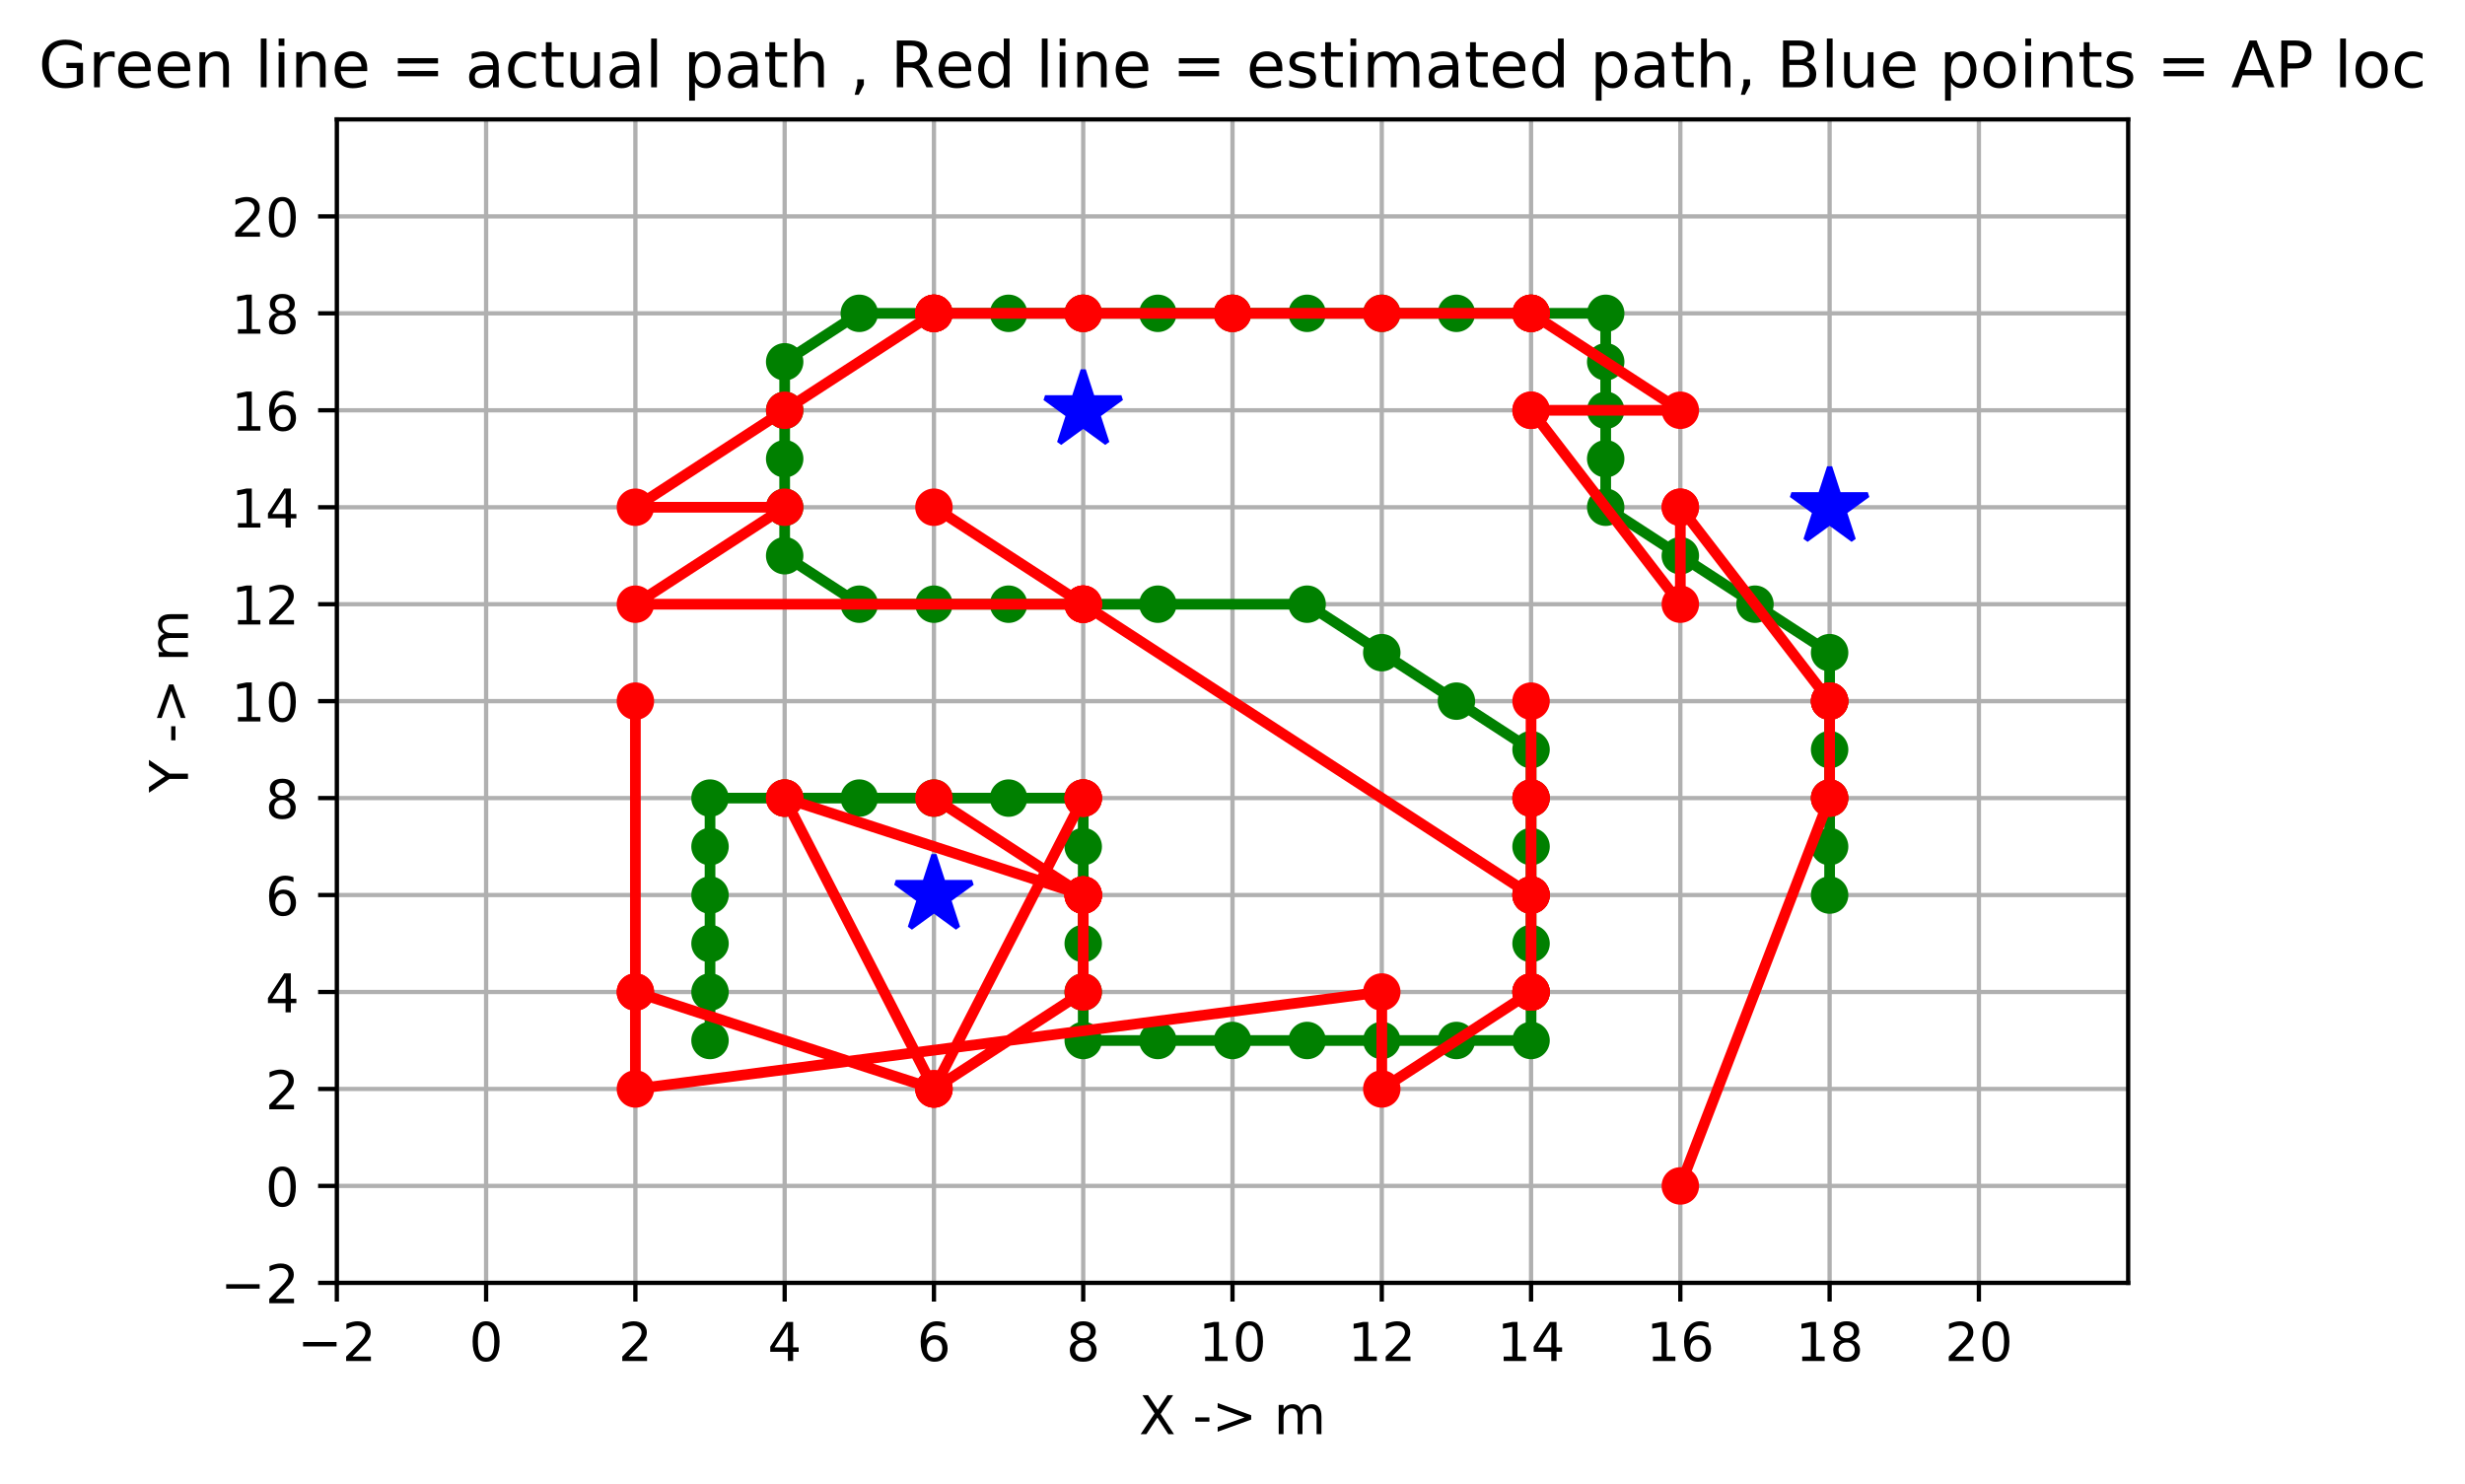 <?xml version="1.0" encoding="utf-8" standalone="no"?>
<!DOCTYPE svg PUBLIC "-//W3C//DTD SVG 1.1//EN"
  "http://www.w3.org/Graphics/SVG/1.1/DTD/svg11.dtd">
<!-- Created with matplotlib (http://matplotlib.org/) -->
<svg height="277.314pt" version="1.1" viewBox="0 0 460.708 277.314" width="460.708pt" xmlns="http://www.w3.org/2000/svg" xmlns:xlink="http://www.w3.org/1999/xlink">
 <defs>
  <style type="text/css">
*{stroke-linecap:butt;stroke-linejoin:round;}
  </style>
 </defs>
 <g id="figure_1">
  <g id="patch_1">
   <path d="M 0 277.314 
L 460.708 277.314 
L 460.708 0 
L 0 0 
z
" style="fill:#ffffff;"/>
  </g>
  <g id="axes_1">
   <g id="patch_2">
    <path d="M 62.954 239.758 
L 397.754 239.758 
L 397.754 22.318 
L 62.954 22.318 
z
" style="fill:#ffffff;"/>
   </g>
   <g id="matplotlib.axis_1">
    <g id="xtick_1">
     <g id="line2d_1">
      <path clip-path="url(#pcf456faa59)" d="M 62.954 239.758 
L 62.954 22.318 
" style="fill:none;stroke:#b0b0b0;stroke-linecap:square;stroke-width:0.8;"/>
     </g>
     <g id="line2d_2">
      <defs>
       <path d="M 0 0 
L 0 3.5 
" id="mad954b05f9" style="stroke:#000000;stroke-width:0.8;"/>
      </defs>
      <g>
       <use style="stroke:#000000;stroke-width:0.8;" x="62.954" xlink:href="#mad954b05f9" y="239.758"/>
      </g>
     </g>
     <g id="text_1">
      <!-- −2 -->
      <defs>
       <path d="M 10.594 35.5 
L 73.188 35.5 
L 73.188 27.203 
L 10.594 27.203 
z
" id="DejaVuSans-2212"/>
       <path d="M 19.188 8.297 
L 53.609 8.297 
L 53.609 0 
L 7.328 0 
L 7.328 8.297 
Q 12.938 14.109 22.625 23.891 
Q 32.328 33.688 34.812 36.531 
Q 39.547 41.844 41.422 45.531 
Q 43.312 49.219 43.312 52.781 
Q 43.312 58.594 39.234 62.25 
Q 35.156 65.922 28.609 65.922 
Q 23.969 65.922 18.812 64.312 
Q 13.672 62.703 7.812 59.422 
L 7.812 69.391 
Q 13.766 71.781 18.938 73 
Q 24.125 74.219 28.422 74.219 
Q 39.75 74.219 46.484 68.547 
Q 53.219 62.891 53.219 53.422 
Q 53.219 48.922 51.531 44.891 
Q 49.859 40.875 45.406 35.406 
Q 44.188 33.984 37.641 27.219 
Q 31.109 20.453 19.188 8.297 
z
" id="DejaVuSans-32"/>
      </defs>
      <g transform="translate(55.583 254.357)scale(0.1 -0.1)">
       <use xlink:href="#DejaVuSans-2212"/>
       <use x="83.789" xlink:href="#DejaVuSans-32"/>
      </g>
     </g>
    </g>
    <g id="xtick_2">
     <g id="line2d_3">
      <path clip-path="url(#pcf456faa59)" d="M 90.854 239.758 
L 90.854 22.318 
" style="fill:none;stroke:#b0b0b0;stroke-linecap:square;stroke-width:0.8;"/>
     </g>
     <g id="line2d_4">
      <g>
       <use style="stroke:#000000;stroke-width:0.8;" x="90.854" xlink:href="#mad954b05f9" y="239.758"/>
      </g>
     </g>
     <g id="text_2">
      <!-- 0 -->
      <defs>
       <path d="M 31.781 66.406 
Q 24.172 66.406 20.328 58.906 
Q 16.5 51.422 16.5 36.375 
Q 16.5 21.391 20.328 13.891 
Q 24.172 6.391 31.781 6.391 
Q 39.453 6.391 43.281 13.891 
Q 47.125 21.391 47.125 36.375 
Q 47.125 51.422 43.281 58.906 
Q 39.453 66.406 31.781 66.406 
z
M 31.781 74.219 
Q 44.047 74.219 50.516 64.516 
Q 56.984 54.828 56.984 36.375 
Q 56.984 17.969 50.516 8.266 
Q 44.047 -1.422 31.781 -1.422 
Q 19.531 -1.422 13.062 8.266 
Q 6.594 17.969 6.594 36.375 
Q 6.594 54.828 13.062 64.516 
Q 19.531 74.219 31.781 74.219 
z
" id="DejaVuSans-30"/>
      </defs>
      <g transform="translate(87.673 254.357)scale(0.1 -0.1)">
       <use xlink:href="#DejaVuSans-30"/>
      </g>
     </g>
    </g>
    <g id="xtick_3">
     <g id="line2d_5">
      <path clip-path="url(#pcf456faa59)" d="M 118.754 239.758 
L 118.754 22.318 
" style="fill:none;stroke:#b0b0b0;stroke-linecap:square;stroke-width:0.8;"/>
     </g>
     <g id="line2d_6">
      <g>
       <use style="stroke:#000000;stroke-width:0.8;" x="118.754" xlink:href="#mad954b05f9" y="239.758"/>
      </g>
     </g>
     <g id="text_3">
      <!-- 2 -->
      <g transform="translate(115.573 254.357)scale(0.1 -0.1)">
       <use xlink:href="#DejaVuSans-32"/>
      </g>
     </g>
    </g>
    <g id="xtick_4">
     <g id="line2d_7">
      <path clip-path="url(#pcf456faa59)" d="M 146.654 239.758 
L 146.654 22.318 
" style="fill:none;stroke:#b0b0b0;stroke-linecap:square;stroke-width:0.8;"/>
     </g>
     <g id="line2d_8">
      <g>
       <use style="stroke:#000000;stroke-width:0.8;" x="146.654" xlink:href="#mad954b05f9" y="239.758"/>
      </g>
     </g>
     <g id="text_4">
      <!-- 4 -->
      <defs>
       <path d="M 37.797 64.312 
L 12.891 25.391 
L 37.797 25.391 
z
M 35.203 72.906 
L 47.609 72.906 
L 47.609 25.391 
L 58.016 25.391 
L 58.016 17.188 
L 47.609 17.188 
L 47.609 0 
L 37.797 0 
L 37.797 17.188 
L 4.891 17.188 
L 4.891 26.703 
z
" id="DejaVuSans-34"/>
      </defs>
      <g transform="translate(143.473 254.357)scale(0.1 -0.1)">
       <use xlink:href="#DejaVuSans-34"/>
      </g>
     </g>
    </g>
    <g id="xtick_5">
     <g id="line2d_9">
      <path clip-path="url(#pcf456faa59)" d="M 174.554 239.758 
L 174.554 22.318 
" style="fill:none;stroke:#b0b0b0;stroke-linecap:square;stroke-width:0.8;"/>
     </g>
     <g id="line2d_10">
      <g>
       <use style="stroke:#000000;stroke-width:0.8;" x="174.554" xlink:href="#mad954b05f9" y="239.758"/>
      </g>
     </g>
     <g id="text_5">
      <!-- 6 -->
      <defs>
       <path d="M 33.016 40.375 
Q 26.375 40.375 22.484 35.828 
Q 18.609 31.297 18.609 23.391 
Q 18.609 15.531 22.484 10.953 
Q 26.375 6.391 33.016 6.391 
Q 39.656 6.391 43.531 10.953 
Q 47.406 15.531 47.406 23.391 
Q 47.406 31.297 43.531 35.828 
Q 39.656 40.375 33.016 40.375 
z
M 52.594 71.297 
L 52.594 62.312 
Q 48.875 64.062 45.094 64.984 
Q 41.312 65.922 37.594 65.922 
Q 27.828 65.922 22.672 59.328 
Q 17.531 52.734 16.797 39.406 
Q 19.672 43.656 24.016 45.922 
Q 28.375 48.188 33.594 48.188 
Q 44.578 48.188 50.953 41.516 
Q 57.328 34.859 57.328 23.391 
Q 57.328 12.156 50.688 5.359 
Q 44.047 -1.422 33.016 -1.422 
Q 20.359 -1.422 13.672 8.266 
Q 6.984 17.969 6.984 36.375 
Q 6.984 53.656 15.188 63.938 
Q 23.391 74.219 37.203 74.219 
Q 40.922 74.219 44.703 73.484 
Q 48.484 72.75 52.594 71.297 
z
" id="DejaVuSans-36"/>
      </defs>
      <g transform="translate(171.373 254.357)scale(0.1 -0.1)">
       <use xlink:href="#DejaVuSans-36"/>
      </g>
     </g>
    </g>
    <g id="xtick_6">
     <g id="line2d_11">
      <path clip-path="url(#pcf456faa59)" d="M 202.454 239.758 
L 202.454 22.318 
" style="fill:none;stroke:#b0b0b0;stroke-linecap:square;stroke-width:0.8;"/>
     </g>
     <g id="line2d_12">
      <g>
       <use style="stroke:#000000;stroke-width:0.8;" x="202.454" xlink:href="#mad954b05f9" y="239.758"/>
      </g>
     </g>
     <g id="text_6">
      <!-- 8 -->
      <defs>
       <path d="M 31.781 34.625 
Q 24.75 34.625 20.719 30.859 
Q 16.703 27.094 16.703 20.516 
Q 16.703 13.922 20.719 10.156 
Q 24.75 6.391 31.781 6.391 
Q 38.812 6.391 42.859 10.172 
Q 46.922 13.969 46.922 20.516 
Q 46.922 27.094 42.891 30.859 
Q 38.875 34.625 31.781 34.625 
z
M 21.922 38.812 
Q 15.578 40.375 12.031 44.719 
Q 8.5 49.078 8.5 55.328 
Q 8.5 64.062 14.719 69.141 
Q 20.953 74.219 31.781 74.219 
Q 42.672 74.219 48.875 69.141 
Q 55.078 64.062 55.078 55.328 
Q 55.078 49.078 51.531 44.719 
Q 48 40.375 41.703 38.812 
Q 48.828 37.156 52.797 32.312 
Q 56.781 27.484 56.781 20.516 
Q 56.781 9.906 50.312 4.234 
Q 43.844 -1.422 31.781 -1.422 
Q 19.734 -1.422 13.25 4.234 
Q 6.781 9.906 6.781 20.516 
Q 6.781 27.484 10.781 32.312 
Q 14.797 37.156 21.922 38.812 
z
M 18.312 54.391 
Q 18.312 48.734 21.844 45.562 
Q 25.391 42.391 31.781 42.391 
Q 38.141 42.391 41.719 45.562 
Q 45.312 48.734 45.312 54.391 
Q 45.312 60.062 41.719 63.234 
Q 38.141 66.406 31.781 66.406 
Q 25.391 66.406 21.844 63.234 
Q 18.312 60.062 18.312 54.391 
z
" id="DejaVuSans-38"/>
      </defs>
      <g transform="translate(199.273 254.357)scale(0.1 -0.1)">
       <use xlink:href="#DejaVuSans-38"/>
      </g>
     </g>
    </g>
    <g id="xtick_7">
     <g id="line2d_13">
      <path clip-path="url(#pcf456faa59)" d="M 230.354 239.758 
L 230.354 22.318 
" style="fill:none;stroke:#b0b0b0;stroke-linecap:square;stroke-width:0.8;"/>
     </g>
     <g id="line2d_14">
      <g>
       <use style="stroke:#000000;stroke-width:0.8;" x="230.354" xlink:href="#mad954b05f9" y="239.758"/>
      </g>
     </g>
     <g id="text_7">
      <!-- 10 -->
      <defs>
       <path d="M 12.406 8.297 
L 28.516 8.297 
L 28.516 63.922 
L 10.984 60.406 
L 10.984 69.391 
L 28.422 72.906 
L 38.281 72.906 
L 38.281 8.297 
L 54.391 8.297 
L 54.391 0 
L 12.406 0 
z
" id="DejaVuSans-31"/>
      </defs>
      <g transform="translate(223.992 254.357)scale(0.1 -0.1)">
       <use xlink:href="#DejaVuSans-31"/>
       <use x="63.623" xlink:href="#DejaVuSans-30"/>
      </g>
     </g>
    </g>
    <g id="xtick_8">
     <g id="line2d_15">
      <path clip-path="url(#pcf456faa59)" d="M 258.254 239.758 
L 258.254 22.318 
" style="fill:none;stroke:#b0b0b0;stroke-linecap:square;stroke-width:0.8;"/>
     </g>
     <g id="line2d_16">
      <g>
       <use style="stroke:#000000;stroke-width:0.8;" x="258.254" xlink:href="#mad954b05f9" y="239.758"/>
      </g>
     </g>
     <g id="text_8">
      <!-- 12 -->
      <g transform="translate(251.892 254.357)scale(0.1 -0.1)">
       <use xlink:href="#DejaVuSans-31"/>
       <use x="63.623" xlink:href="#DejaVuSans-32"/>
      </g>
     </g>
    </g>
    <g id="xtick_9">
     <g id="line2d_17">
      <path clip-path="url(#pcf456faa59)" d="M 286.154 239.758 
L 286.154 22.318 
" style="fill:none;stroke:#b0b0b0;stroke-linecap:square;stroke-width:0.8;"/>
     </g>
     <g id="line2d_18">
      <g>
       <use style="stroke:#000000;stroke-width:0.8;" x="286.154" xlink:href="#mad954b05f9" y="239.758"/>
      </g>
     </g>
     <g id="text_9">
      <!-- 14 -->
      <g transform="translate(279.792 254.357)scale(0.1 -0.1)">
       <use xlink:href="#DejaVuSans-31"/>
       <use x="63.623" xlink:href="#DejaVuSans-34"/>
      </g>
     </g>
    </g>
    <g id="xtick_10">
     <g id="line2d_19">
      <path clip-path="url(#pcf456faa59)" d="M 314.054 239.758 
L 314.054 22.318 
" style="fill:none;stroke:#b0b0b0;stroke-linecap:square;stroke-width:0.8;"/>
     </g>
     <g id="line2d_20">
      <g>
       <use style="stroke:#000000;stroke-width:0.8;" x="314.054" xlink:href="#mad954b05f9" y="239.758"/>
      </g>
     </g>
     <g id="text_10">
      <!-- 16 -->
      <g transform="translate(307.692 254.357)scale(0.1 -0.1)">
       <use xlink:href="#DejaVuSans-31"/>
       <use x="63.623" xlink:href="#DejaVuSans-36"/>
      </g>
     </g>
    </g>
    <g id="xtick_11">
     <g id="line2d_21">
      <path clip-path="url(#pcf456faa59)" d="M 341.954 239.758 
L 341.954 22.318 
" style="fill:none;stroke:#b0b0b0;stroke-linecap:square;stroke-width:0.8;"/>
     </g>
     <g id="line2d_22">
      <g>
       <use style="stroke:#000000;stroke-width:0.8;" x="341.954" xlink:href="#mad954b05f9" y="239.758"/>
      </g>
     </g>
     <g id="text_11">
      <!-- 18 -->
      <g transform="translate(335.592 254.357)scale(0.1 -0.1)">
       <use xlink:href="#DejaVuSans-31"/>
       <use x="63.623" xlink:href="#DejaVuSans-38"/>
      </g>
     </g>
    </g>
    <g id="xtick_12">
     <g id="line2d_23">
      <path clip-path="url(#pcf456faa59)" d="M 369.854 239.758 
L 369.854 22.318 
" style="fill:none;stroke:#b0b0b0;stroke-linecap:square;stroke-width:0.8;"/>
     </g>
     <g id="line2d_24">
      <g>
       <use style="stroke:#000000;stroke-width:0.8;" x="369.854" xlink:href="#mad954b05f9" y="239.758"/>
      </g>
     </g>
     <g id="text_12">
      <!-- 20 -->
      <g transform="translate(363.492 254.357)scale(0.1 -0.1)">
       <use xlink:href="#DejaVuSans-32"/>
       <use x="63.623" xlink:href="#DejaVuSans-30"/>
      </g>
     </g>
    </g>
    <g id="text_13">
     <!-- X -&gt; m -->
     <defs>
      <path d="M 6.297 72.906 
L 16.891 72.906 
L 35.016 45.797 
L 53.219 72.906 
L 63.812 72.906 
L 40.375 37.891 
L 65.375 0 
L 54.781 0 
L 34.281 31 
L 13.625 0 
L 2.984 0 
L 29 38.922 
z
" id="DejaVuSans-58"/>
      <path id="DejaVuSans-20"/>
      <path d="M 4.891 31.391 
L 31.203 31.391 
L 31.203 23.391 
L 4.891 23.391 
z
" id="DejaVuSans-2d"/>
      <path d="M 10.594 49.219 
L 10.594 58.109 
L 73.188 35.406 
L 73.188 27.297 
L 10.594 4.594 
L 10.594 13.484 
L 60.891 31.297 
z
" id="DejaVuSans-3e"/>
      <path d="M 52 44.188 
Q 55.375 50.25 60.062 53.125 
Q 64.75 56 71.094 56 
Q 79.641 56 84.281 50.016 
Q 88.922 44.047 88.922 33.016 
L 88.922 0 
L 79.891 0 
L 79.891 32.719 
Q 79.891 40.578 77.094 44.375 
Q 74.312 48.188 68.609 48.188 
Q 61.625 48.188 57.562 43.547 
Q 53.516 38.922 53.516 30.906 
L 53.516 0 
L 44.484 0 
L 44.484 32.719 
Q 44.484 40.625 41.703 44.406 
Q 38.922 48.188 33.109 48.188 
Q 26.219 48.188 22.156 43.531 
Q 18.109 38.875 18.109 30.906 
L 18.109 0 
L 9.078 0 
L 9.078 54.688 
L 18.109 54.688 
L 18.109 46.188 
Q 21.188 51.219 25.484 53.609 
Q 29.781 56 35.688 56 
Q 41.656 56 45.828 52.969 
Q 50 49.953 52 44.188 
z
" id="DejaVuSans-6d"/>
     </defs>
     <g transform="translate(212.887 268.035)scale(0.1 -0.1)">
      <use xlink:href="#DejaVuSans-58"/>
      <use x="68.506" xlink:href="#DejaVuSans-20"/>
      <use x="100.293" xlink:href="#DejaVuSans-2d"/>
      <use x="136.377" xlink:href="#DejaVuSans-3e"/>
      <use x="220.166" xlink:href="#DejaVuSans-20"/>
      <use x="251.953" xlink:href="#DejaVuSans-6d"/>
     </g>
    </g>
   </g>
   <g id="matplotlib.axis_2">
    <g id="ytick_1">
     <g id="line2d_25">
      <path clip-path="url(#pcf456faa59)" d="M 62.954 239.758 
L 397.754 239.758 
" style="fill:none;stroke:#b0b0b0;stroke-linecap:square;stroke-width:0.8;"/>
     </g>
     <g id="line2d_26">
      <defs>
       <path d="M 0 0 
L -3.5 0 
" id="m3ebd9bfded" style="stroke:#000000;stroke-width:0.8;"/>
      </defs>
      <g>
       <use style="stroke:#000000;stroke-width:0.8;" x="62.954" xlink:href="#m3ebd9bfded" y="239.758"/>
      </g>
     </g>
     <g id="text_14">
      <!-- −2 -->
      <g transform="translate(41.212 243.557)scale(0.1 -0.1)">
       <use xlink:href="#DejaVuSans-2212"/>
       <use x="83.789" xlink:href="#DejaVuSans-32"/>
      </g>
     </g>
    </g>
    <g id="ytick_2">
     <g id="line2d_27">
      <path clip-path="url(#pcf456faa59)" d="M 62.954 221.638 
L 397.754 221.638 
" style="fill:none;stroke:#b0b0b0;stroke-linecap:square;stroke-width:0.8;"/>
     </g>
     <g id="line2d_28">
      <g>
       <use style="stroke:#000000;stroke-width:0.8;" x="62.954" xlink:href="#m3ebd9bfded" y="221.638"/>
      </g>
     </g>
     <g id="text_15">
      <!-- 0 -->
      <g transform="translate(49.592 225.437)scale(0.1 -0.1)">
       <use xlink:href="#DejaVuSans-30"/>
      </g>
     </g>
    </g>
    <g id="ytick_3">
     <g id="line2d_29">
      <path clip-path="url(#pcf456faa59)" d="M 62.954 203.518 
L 397.754 203.518 
" style="fill:none;stroke:#b0b0b0;stroke-linecap:square;stroke-width:0.8;"/>
     </g>
     <g id="line2d_30">
      <g>
       <use style="stroke:#000000;stroke-width:0.8;" x="62.954" xlink:href="#m3ebd9bfded" y="203.518"/>
      </g>
     </g>
     <g id="text_16">
      <!-- 2 -->
      <g transform="translate(49.592 207.317)scale(0.1 -0.1)">
       <use xlink:href="#DejaVuSans-32"/>
      </g>
     </g>
    </g>
    <g id="ytick_4">
     <g id="line2d_31">
      <path clip-path="url(#pcf456faa59)" d="M 62.954 185.398 
L 397.754 185.398 
" style="fill:none;stroke:#b0b0b0;stroke-linecap:square;stroke-width:0.8;"/>
     </g>
     <g id="line2d_32">
      <g>
       <use style="stroke:#000000;stroke-width:0.8;" x="62.954" xlink:href="#m3ebd9bfded" y="185.398"/>
      </g>
     </g>
     <g id="text_17">
      <!-- 4 -->
      <g transform="translate(49.592 189.197)scale(0.1 -0.1)">
       <use xlink:href="#DejaVuSans-34"/>
      </g>
     </g>
    </g>
    <g id="ytick_5">
     <g id="line2d_33">
      <path clip-path="url(#pcf456faa59)" d="M 62.954 167.278 
L 397.754 167.278 
" style="fill:none;stroke:#b0b0b0;stroke-linecap:square;stroke-width:0.8;"/>
     </g>
     <g id="line2d_34">
      <g>
       <use style="stroke:#000000;stroke-width:0.8;" x="62.954" xlink:href="#m3ebd9bfded" y="167.278"/>
      </g>
     </g>
     <g id="text_18">
      <!-- 6 -->
      <g transform="translate(49.592 171.077)scale(0.1 -0.1)">
       <use xlink:href="#DejaVuSans-36"/>
      </g>
     </g>
    </g>
    <g id="ytick_6">
     <g id="line2d_35">
      <path clip-path="url(#pcf456faa59)" d="M 62.954 149.158 
L 397.754 149.158 
" style="fill:none;stroke:#b0b0b0;stroke-linecap:square;stroke-width:0.8;"/>
     </g>
     <g id="line2d_36">
      <g>
       <use style="stroke:#000000;stroke-width:0.8;" x="62.954" xlink:href="#m3ebd9bfded" y="149.158"/>
      </g>
     </g>
     <g id="text_19">
      <!-- 8 -->
      <g transform="translate(49.592 152.957)scale(0.1 -0.1)">
       <use xlink:href="#DejaVuSans-38"/>
      </g>
     </g>
    </g>
    <g id="ytick_7">
     <g id="line2d_37">
      <path clip-path="url(#pcf456faa59)" d="M 62.954 131.038 
L 397.754 131.038 
" style="fill:none;stroke:#b0b0b0;stroke-linecap:square;stroke-width:0.8;"/>
     </g>
     <g id="line2d_38">
      <g>
       <use style="stroke:#000000;stroke-width:0.8;" x="62.954" xlink:href="#m3ebd9bfded" y="131.038"/>
      </g>
     </g>
     <g id="text_20">
      <!-- 10 -->
      <g transform="translate(43.229 134.837)scale(0.1 -0.1)">
       <use xlink:href="#DejaVuSans-31"/>
       <use x="63.623" xlink:href="#DejaVuSans-30"/>
      </g>
     </g>
    </g>
    <g id="ytick_8">
     <g id="line2d_39">
      <path clip-path="url(#pcf456faa59)" d="M 62.954 112.918 
L 397.754 112.918 
" style="fill:none;stroke:#b0b0b0;stroke-linecap:square;stroke-width:0.8;"/>
     </g>
     <g id="line2d_40">
      <g>
       <use style="stroke:#000000;stroke-width:0.8;" x="62.954" xlink:href="#m3ebd9bfded" y="112.918"/>
      </g>
     </g>
     <g id="text_21">
      <!-- 12 -->
      <g transform="translate(43.229 116.717)scale(0.1 -0.1)">
       <use xlink:href="#DejaVuSans-31"/>
       <use x="63.623" xlink:href="#DejaVuSans-32"/>
      </g>
     </g>
    </g>
    <g id="ytick_9">
     <g id="line2d_41">
      <path clip-path="url(#pcf456faa59)" d="M 62.954 94.798 
L 397.754 94.798 
" style="fill:none;stroke:#b0b0b0;stroke-linecap:square;stroke-width:0.8;"/>
     </g>
     <g id="line2d_42">
      <g>
       <use style="stroke:#000000;stroke-width:0.8;" x="62.954" xlink:href="#m3ebd9bfded" y="94.798"/>
      </g>
     </g>
     <g id="text_22">
      <!-- 14 -->
      <g transform="translate(43.229 98.597)scale(0.1 -0.1)">
       <use xlink:href="#DejaVuSans-31"/>
       <use x="63.623" xlink:href="#DejaVuSans-34"/>
      </g>
     </g>
    </g>
    <g id="ytick_10">
     <g id="line2d_43">
      <path clip-path="url(#pcf456faa59)" d="M 62.954 76.678 
L 397.754 76.678 
" style="fill:none;stroke:#b0b0b0;stroke-linecap:square;stroke-width:0.8;"/>
     </g>
     <g id="line2d_44">
      <g>
       <use style="stroke:#000000;stroke-width:0.8;" x="62.954" xlink:href="#m3ebd9bfded" y="76.678"/>
      </g>
     </g>
     <g id="text_23">
      <!-- 16 -->
      <g transform="translate(43.229 80.477)scale(0.1 -0.1)">
       <use xlink:href="#DejaVuSans-31"/>
       <use x="63.623" xlink:href="#DejaVuSans-36"/>
      </g>
     </g>
    </g>
    <g id="ytick_11">
     <g id="line2d_45">
      <path clip-path="url(#pcf456faa59)" d="M 62.954 58.558 
L 397.754 58.558 
" style="fill:none;stroke:#b0b0b0;stroke-linecap:square;stroke-width:0.8;"/>
     </g>
     <g id="line2d_46">
      <g>
       <use style="stroke:#000000;stroke-width:0.8;" x="62.954" xlink:href="#m3ebd9bfded" y="58.558"/>
      </g>
     </g>
     <g id="text_24">
      <!-- 18 -->
      <g transform="translate(43.229 62.357)scale(0.1 -0.1)">
       <use xlink:href="#DejaVuSans-31"/>
       <use x="63.623" xlink:href="#DejaVuSans-38"/>
      </g>
     </g>
    </g>
    <g id="ytick_12">
     <g id="line2d_47">
      <path clip-path="url(#pcf456faa59)" d="M 62.954 40.438 
L 397.754 40.438 
" style="fill:none;stroke:#b0b0b0;stroke-linecap:square;stroke-width:0.8;"/>
     </g>
     <g id="line2d_48">
      <g>
       <use style="stroke:#000000;stroke-width:0.8;" x="62.954" xlink:href="#m3ebd9bfded" y="40.438"/>
      </g>
     </g>
     <g id="text_25">
      <!-- 20 -->
      <g transform="translate(43.229 44.237)scale(0.1 -0.1)">
       <use xlink:href="#DejaVuSans-32"/>
       <use x="63.623" xlink:href="#DejaVuSans-30"/>
      </g>
     </g>
    </g>
    <g id="text_26">
     <!-- Y -&gt; m -->
     <defs>
      <path d="M -0.203 72.906 
L 10.406 72.906 
L 30.609 42.922 
L 50.688 72.906 
L 61.281 72.906 
L 35.5 34.719 
L 35.5 0 
L 25.594 0 
L 25.594 34.719 
z
" id="DejaVuSans-59"/>
     </defs>
     <g transform="translate(35.132 148.134)rotate(-90)scale(0.1 -0.1)">
      <use xlink:href="#DejaVuSans-59"/>
      <use x="61.084" xlink:href="#DejaVuSans-20"/>
      <use x="92.871" xlink:href="#DejaVuSans-2d"/>
      <use x="128.955" xlink:href="#DejaVuSans-3e"/>
      <use x="212.744" xlink:href="#DejaVuSans-20"/>
      <use x="244.531" xlink:href="#DejaVuSans-6d"/>
     </g>
    </g>
   </g>
   <g id="line2d_49">
    <defs>
     <path d="M 0 -7.5 
L -1.684 -2.318 
L -7.133 -2.318 
L -2.725 0.885 
L -4.408 6.068 
L -0 2.865 
L 4.408 6.068 
L 2.725 0.885 
L 7.133 -2.318 
L 1.684 -2.318 
z
" id="meda607efeb" style="stroke:#0000ff;stroke-linejoin:bevel;"/>
    </defs>
    <g clip-path="url(#pcf456faa59)">
     <use style="fill:#0000ff;stroke:#0000ff;stroke-linejoin:bevel;" x="174.554" xlink:href="#meda607efeb" y="167.278"/>
     <use style="fill:#0000ff;stroke:#0000ff;stroke-linejoin:bevel;" x="202.454" xlink:href="#meda607efeb" y="76.678"/>
     <use style="fill:#0000ff;stroke:#0000ff;stroke-linejoin:bevel;" x="341.954" xlink:href="#meda607efeb" y="94.798"/>
    </g>
   </g>
   <g id="line2d_50">
    <path clip-path="url(#pcf456faa59)" d="M 132.704 194.458 
L 132.704 185.398 
L 132.704 176.338 
L 132.704 167.278 
L 132.704 158.218 
L 132.704 149.158 
L 146.654 149.158 
L 160.604 149.158 
L 174.554 149.158 
L 188.504 149.158 
L 202.454 149.158 
L 202.454 158.218 
L 202.454 167.278 
L 202.454 176.338 
L 202.454 185.398 
L 202.454 194.458 
L 216.404 194.458 
L 230.354 194.458 
L 244.304 194.458 
L 258.254 194.458 
L 272.204 194.458 
L 286.154 194.458 
L 286.154 185.398 
L 286.154 176.338 
L 286.154 167.278 
L 286.154 158.218 
L 286.154 149.158 
L 286.154 140.098 
L 272.204 131.038 
L 258.254 121.978 
L 244.304 112.918 
L 216.404 112.918 
L 188.504 112.918 
L 174.554 112.918 
L 160.604 112.918 
L 146.654 103.858 
L 146.654 94.798 
L 146.654 85.738 
L 146.654 76.678 
L 146.654 67.618 
L 160.604 58.558 
L 174.554 58.558 
L 188.504 58.558 
L 202.454 58.558 
L 216.404 58.558 
L 230.354 58.558 
L 244.304 58.558 
L 258.254 58.558 
L 272.204 58.558 
L 286.154 58.558 
L 300.104 58.558 
L 300.104 67.618 
L 300.104 76.678 
L 300.104 85.738 
L 300.104 94.798 
L 314.054 103.858 
L 328.004 112.918 
L 341.954 121.978 
L 341.954 131.038 
L 341.954 140.098 
L 341.954 149.158 
L 341.954 158.218 
L 341.954 167.278 
" style="fill:none;stroke:#008000;stroke-linecap:square;stroke-width:2;"/>
    <defs>
     <path d="M 0 3 
C 0.796 3 1.559 2.684 2.121 2.121 
C 2.684 1.559 3 0.796 3 0 
C 3 -0.796 2.684 -1.559 2.121 -2.121 
C 1.559 -2.684 0.796 -3 0 -3 
C -0.796 -3 -1.559 -2.684 -2.121 -2.121 
C -2.684 -1.559 -3 -0.796 -3 0 
C -3 0.796 -2.684 1.559 -2.121 2.121 
C -1.559 2.684 -0.796 3 0 3 
z
" id="m209941c377" style="stroke:#008000;"/>
    </defs>
    <g clip-path="url(#pcf456faa59)">
     <use style="fill:#008000;stroke:#008000;" x="132.704" xlink:href="#m209941c377" y="194.458"/>
     <use style="fill:#008000;stroke:#008000;" x="132.704" xlink:href="#m209941c377" y="185.398"/>
     <use style="fill:#008000;stroke:#008000;" x="132.704" xlink:href="#m209941c377" y="176.338"/>
     <use style="fill:#008000;stroke:#008000;" x="132.704" xlink:href="#m209941c377" y="167.278"/>
     <use style="fill:#008000;stroke:#008000;" x="132.704" xlink:href="#m209941c377" y="158.218"/>
     <use style="fill:#008000;stroke:#008000;" x="132.704" xlink:href="#m209941c377" y="149.158"/>
     <use style="fill:#008000;stroke:#008000;" x="146.654" xlink:href="#m209941c377" y="149.158"/>
     <use style="fill:#008000;stroke:#008000;" x="160.604" xlink:href="#m209941c377" y="149.158"/>
     <use style="fill:#008000;stroke:#008000;" x="174.554" xlink:href="#m209941c377" y="149.158"/>
     <use style="fill:#008000;stroke:#008000;" x="188.504" xlink:href="#m209941c377" y="149.158"/>
     <use style="fill:#008000;stroke:#008000;" x="202.454" xlink:href="#m209941c377" y="149.158"/>
     <use style="fill:#008000;stroke:#008000;" x="202.454" xlink:href="#m209941c377" y="158.218"/>
     <use style="fill:#008000;stroke:#008000;" x="202.454" xlink:href="#m209941c377" y="167.278"/>
     <use style="fill:#008000;stroke:#008000;" x="202.454" xlink:href="#m209941c377" y="176.338"/>
     <use style="fill:#008000;stroke:#008000;" x="202.454" xlink:href="#m209941c377" y="185.398"/>
     <use style="fill:#008000;stroke:#008000;" x="202.454" xlink:href="#m209941c377" y="194.458"/>
     <use style="fill:#008000;stroke:#008000;" x="216.404" xlink:href="#m209941c377" y="194.458"/>
     <use style="fill:#008000;stroke:#008000;" x="230.354" xlink:href="#m209941c377" y="194.458"/>
     <use style="fill:#008000;stroke:#008000;" x="244.304" xlink:href="#m209941c377" y="194.458"/>
     <use style="fill:#008000;stroke:#008000;" x="258.254" xlink:href="#m209941c377" y="194.458"/>
     <use style="fill:#008000;stroke:#008000;" x="272.204" xlink:href="#m209941c377" y="194.458"/>
     <use style="fill:#008000;stroke:#008000;" x="286.154" xlink:href="#m209941c377" y="194.458"/>
     <use style="fill:#008000;stroke:#008000;" x="286.154" xlink:href="#m209941c377" y="185.398"/>
     <use style="fill:#008000;stroke:#008000;" x="286.154" xlink:href="#m209941c377" y="176.338"/>
     <use style="fill:#008000;stroke:#008000;" x="286.154" xlink:href="#m209941c377" y="167.278"/>
     <use style="fill:#008000;stroke:#008000;" x="286.154" xlink:href="#m209941c377" y="158.218"/>
     <use style="fill:#008000;stroke:#008000;" x="286.154" xlink:href="#m209941c377" y="149.158"/>
     <use style="fill:#008000;stroke:#008000;" x="286.154" xlink:href="#m209941c377" y="140.098"/>
     <use style="fill:#008000;stroke:#008000;" x="272.204" xlink:href="#m209941c377" y="131.038"/>
     <use style="fill:#008000;stroke:#008000;" x="258.254" xlink:href="#m209941c377" y="121.978"/>
     <use style="fill:#008000;stroke:#008000;" x="244.304" xlink:href="#m209941c377" y="112.918"/>
     <use style="fill:#008000;stroke:#008000;" x="216.404" xlink:href="#m209941c377" y="112.918"/>
     <use style="fill:#008000;stroke:#008000;" x="188.504" xlink:href="#m209941c377" y="112.918"/>
     <use style="fill:#008000;stroke:#008000;" x="174.554" xlink:href="#m209941c377" y="112.918"/>
     <use style="fill:#008000;stroke:#008000;" x="160.604" xlink:href="#m209941c377" y="112.918"/>
     <use style="fill:#008000;stroke:#008000;" x="146.654" xlink:href="#m209941c377" y="103.858"/>
     <use style="fill:#008000;stroke:#008000;" x="146.654" xlink:href="#m209941c377" y="94.798"/>
     <use style="fill:#008000;stroke:#008000;" x="146.654" xlink:href="#m209941c377" y="85.738"/>
     <use style="fill:#008000;stroke:#008000;" x="146.654" xlink:href="#m209941c377" y="76.678"/>
     <use style="fill:#008000;stroke:#008000;" x="146.654" xlink:href="#m209941c377" y="67.618"/>
     <use style="fill:#008000;stroke:#008000;" x="160.604" xlink:href="#m209941c377" y="58.558"/>
     <use style="fill:#008000;stroke:#008000;" x="174.554" xlink:href="#m209941c377" y="58.558"/>
     <use style="fill:#008000;stroke:#008000;" x="188.504" xlink:href="#m209941c377" y="58.558"/>
     <use style="fill:#008000;stroke:#008000;" x="202.454" xlink:href="#m209941c377" y="58.558"/>
     <use style="fill:#008000;stroke:#008000;" x="216.404" xlink:href="#m209941c377" y="58.558"/>
     <use style="fill:#008000;stroke:#008000;" x="230.354" xlink:href="#m209941c377" y="58.558"/>
     <use style="fill:#008000;stroke:#008000;" x="244.304" xlink:href="#m209941c377" y="58.558"/>
     <use style="fill:#008000;stroke:#008000;" x="258.254" xlink:href="#m209941c377" y="58.558"/>
     <use style="fill:#008000;stroke:#008000;" x="272.204" xlink:href="#m209941c377" y="58.558"/>
     <use style="fill:#008000;stroke:#008000;" x="286.154" xlink:href="#m209941c377" y="58.558"/>
     <use style="fill:#008000;stroke:#008000;" x="300.104" xlink:href="#m209941c377" y="58.558"/>
     <use style="fill:#008000;stroke:#008000;" x="300.104" xlink:href="#m209941c377" y="67.618"/>
     <use style="fill:#008000;stroke:#008000;" x="300.104" xlink:href="#m209941c377" y="76.678"/>
     <use style="fill:#008000;stroke:#008000;" x="300.104" xlink:href="#m209941c377" y="85.738"/>
     <use style="fill:#008000;stroke:#008000;" x="300.104" xlink:href="#m209941c377" y="94.798"/>
     <use style="fill:#008000;stroke:#008000;" x="314.054" xlink:href="#m209941c377" y="103.858"/>
     <use style="fill:#008000;stroke:#008000;" x="328.004" xlink:href="#m209941c377" y="112.918"/>
     <use style="fill:#008000;stroke:#008000;" x="341.954" xlink:href="#m209941c377" y="121.978"/>
     <use style="fill:#008000;stroke:#008000;" x="341.954" xlink:href="#m209941c377" y="131.038"/>
     <use style="fill:#008000;stroke:#008000;" x="341.954" xlink:href="#m209941c377" y="140.098"/>
     <use style="fill:#008000;stroke:#008000;" x="341.954" xlink:href="#m209941c377" y="149.158"/>
     <use style="fill:#008000;stroke:#008000;" x="341.954" xlink:href="#m209941c377" y="158.218"/>
     <use style="fill:#008000;stroke:#008000;" x="341.954" xlink:href="#m209941c377" y="167.278"/>
    </g>
   </g>
   <g id="line2d_51">
    <path clip-path="url(#pcf456faa59)" d="M 118.754 185.398 
L 174.554 203.518 
L 202.454 149.158 
L 202.454 149.158 
L 202.454 149.158 
L 174.554 203.518 
L 146.654 149.158 
L 202.454 167.278 
L 174.554 149.158 
L 202.454 167.278 
L 146.654 149.158 
L 202.454 167.278 
L 202.454 167.278 
L 202.454 167.278 
L 202.454 185.398 
L 174.554 203.518 
L 118.754 185.398 
L 118.754 131.038 
L 118.754 203.518 
L 258.254 185.398 
L 258.254 203.518 
L 286.154 185.398 
L 286.154 185.398 
L 286.154 185.398 
L 286.154 167.278 
L 286.154 167.278 
L 286.154 149.158 
L 286.154 131.038 
L 286.154 149.158 
L 286.154 167.278 
L 174.554 94.798 
L 202.454 112.918 
L 202.454 112.918 
L 202.454 112.918 
L 202.454 112.918 
L 118.754 112.918 
L 146.654 94.798 
L 118.754 94.798 
L 146.654 76.678 
L 174.554 58.558 
L 174.554 58.558 
L 174.554 58.558 
L 174.554 58.558 
L 202.454 58.558 
L 202.454 58.558 
L 230.354 58.558 
L 230.354 58.558 
L 258.254 58.558 
L 286.154 58.558 
L 286.154 58.558 
L 286.154 58.558 
L 314.054 76.678 
L 286.154 76.678 
L 286.154 76.678 
L 314.054 112.918 
L 314.054 94.798 
L 314.054 94.798 
L 341.954 131.038 
L 341.954 131.038 
L 341.954 131.038 
L 341.954 149.158 
L 341.954 149.158 
L 314.054 221.638 
" style="fill:none;stroke:#ff0000;stroke-linecap:square;stroke-width:2;"/>
    <defs>
     <path d="M 0 3 
C 0.796 3 1.559 2.684 2.121 2.121 
C 2.684 1.559 3 0.796 3 0 
C 3 -0.796 2.684 -1.559 2.121 -2.121 
C 1.559 -2.684 0.796 -3 0 -3 
C -0.796 -3 -1.559 -2.684 -2.121 -2.121 
C -2.684 -1.559 -3 -0.796 -3 0 
C -3 0.796 -2.684 1.559 -2.121 2.121 
C -1.559 2.684 -0.796 3 0 3 
z
" id="m15a3b2a943" style="stroke:#ff0000;"/>
    </defs>
    <g clip-path="url(#pcf456faa59)">
     <use style="fill:#ff0000;stroke:#ff0000;" x="118.754" xlink:href="#m15a3b2a943" y="185.398"/>
     <use style="fill:#ff0000;stroke:#ff0000;" x="174.554" xlink:href="#m15a3b2a943" y="203.518"/>
     <use style="fill:#ff0000;stroke:#ff0000;" x="202.454" xlink:href="#m15a3b2a943" y="149.158"/>
     <use style="fill:#ff0000;stroke:#ff0000;" x="202.454" xlink:href="#m15a3b2a943" y="149.158"/>
     <use style="fill:#ff0000;stroke:#ff0000;" x="202.454" xlink:href="#m15a3b2a943" y="149.158"/>
     <use style="fill:#ff0000;stroke:#ff0000;" x="174.554" xlink:href="#m15a3b2a943" y="203.518"/>
     <use style="fill:#ff0000;stroke:#ff0000;" x="146.654" xlink:href="#m15a3b2a943" y="149.158"/>
     <use style="fill:#ff0000;stroke:#ff0000;" x="202.454" xlink:href="#m15a3b2a943" y="167.278"/>
     <use style="fill:#ff0000;stroke:#ff0000;" x="174.554" xlink:href="#m15a3b2a943" y="149.158"/>
     <use style="fill:#ff0000;stroke:#ff0000;" x="202.454" xlink:href="#m15a3b2a943" y="167.278"/>
     <use style="fill:#ff0000;stroke:#ff0000;" x="146.654" xlink:href="#m15a3b2a943" y="149.158"/>
     <use style="fill:#ff0000;stroke:#ff0000;" x="202.454" xlink:href="#m15a3b2a943" y="167.278"/>
     <use style="fill:#ff0000;stroke:#ff0000;" x="202.454" xlink:href="#m15a3b2a943" y="167.278"/>
     <use style="fill:#ff0000;stroke:#ff0000;" x="202.454" xlink:href="#m15a3b2a943" y="167.278"/>
     <use style="fill:#ff0000;stroke:#ff0000;" x="202.454" xlink:href="#m15a3b2a943" y="185.398"/>
     <use style="fill:#ff0000;stroke:#ff0000;" x="174.554" xlink:href="#m15a3b2a943" y="203.518"/>
     <use style="fill:#ff0000;stroke:#ff0000;" x="118.754" xlink:href="#m15a3b2a943" y="185.398"/>
     <use style="fill:#ff0000;stroke:#ff0000;" x="118.754" xlink:href="#m15a3b2a943" y="131.038"/>
     <use style="fill:#ff0000;stroke:#ff0000;" x="118.754" xlink:href="#m15a3b2a943" y="203.518"/>
     <use style="fill:#ff0000;stroke:#ff0000;" x="258.254" xlink:href="#m15a3b2a943" y="185.398"/>
     <use style="fill:#ff0000;stroke:#ff0000;" x="258.254" xlink:href="#m15a3b2a943" y="203.518"/>
     <use style="fill:#ff0000;stroke:#ff0000;" x="286.154" xlink:href="#m15a3b2a943" y="185.398"/>
     <use style="fill:#ff0000;stroke:#ff0000;" x="286.154" xlink:href="#m15a3b2a943" y="185.398"/>
     <use style="fill:#ff0000;stroke:#ff0000;" x="286.154" xlink:href="#m15a3b2a943" y="185.398"/>
     <use style="fill:#ff0000;stroke:#ff0000;" x="286.154" xlink:href="#m15a3b2a943" y="167.278"/>
     <use style="fill:#ff0000;stroke:#ff0000;" x="286.154" xlink:href="#m15a3b2a943" y="167.278"/>
     <use style="fill:#ff0000;stroke:#ff0000;" x="286.154" xlink:href="#m15a3b2a943" y="149.158"/>
     <use style="fill:#ff0000;stroke:#ff0000;" x="286.154" xlink:href="#m15a3b2a943" y="131.038"/>
     <use style="fill:#ff0000;stroke:#ff0000;" x="286.154" xlink:href="#m15a3b2a943" y="149.158"/>
     <use style="fill:#ff0000;stroke:#ff0000;" x="286.154" xlink:href="#m15a3b2a943" y="167.278"/>
     <use style="fill:#ff0000;stroke:#ff0000;" x="174.554" xlink:href="#m15a3b2a943" y="94.798"/>
     <use style="fill:#ff0000;stroke:#ff0000;" x="202.454" xlink:href="#m15a3b2a943" y="112.918"/>
     <use style="fill:#ff0000;stroke:#ff0000;" x="202.454" xlink:href="#m15a3b2a943" y="112.918"/>
     <use style="fill:#ff0000;stroke:#ff0000;" x="202.454" xlink:href="#m15a3b2a943" y="112.918"/>
     <use style="fill:#ff0000;stroke:#ff0000;" x="202.454" xlink:href="#m15a3b2a943" y="112.918"/>
     <use style="fill:#ff0000;stroke:#ff0000;" x="118.754" xlink:href="#m15a3b2a943" y="112.918"/>
     <use style="fill:#ff0000;stroke:#ff0000;" x="146.654" xlink:href="#m15a3b2a943" y="94.798"/>
     <use style="fill:#ff0000;stroke:#ff0000;" x="118.754" xlink:href="#m15a3b2a943" y="94.798"/>
     <use style="fill:#ff0000;stroke:#ff0000;" x="146.654" xlink:href="#m15a3b2a943" y="76.678"/>
     <use style="fill:#ff0000;stroke:#ff0000;" x="174.554" xlink:href="#m15a3b2a943" y="58.558"/>
     <use style="fill:#ff0000;stroke:#ff0000;" x="174.554" xlink:href="#m15a3b2a943" y="58.558"/>
     <use style="fill:#ff0000;stroke:#ff0000;" x="174.554" xlink:href="#m15a3b2a943" y="58.558"/>
     <use style="fill:#ff0000;stroke:#ff0000;" x="174.554" xlink:href="#m15a3b2a943" y="58.558"/>
     <use style="fill:#ff0000;stroke:#ff0000;" x="202.454" xlink:href="#m15a3b2a943" y="58.558"/>
     <use style="fill:#ff0000;stroke:#ff0000;" x="202.454" xlink:href="#m15a3b2a943" y="58.558"/>
     <use style="fill:#ff0000;stroke:#ff0000;" x="230.354" xlink:href="#m15a3b2a943" y="58.558"/>
     <use style="fill:#ff0000;stroke:#ff0000;" x="230.354" xlink:href="#m15a3b2a943" y="58.558"/>
     <use style="fill:#ff0000;stroke:#ff0000;" x="258.254" xlink:href="#m15a3b2a943" y="58.558"/>
     <use style="fill:#ff0000;stroke:#ff0000;" x="286.154" xlink:href="#m15a3b2a943" y="58.558"/>
     <use style="fill:#ff0000;stroke:#ff0000;" x="286.154" xlink:href="#m15a3b2a943" y="58.558"/>
     <use style="fill:#ff0000;stroke:#ff0000;" x="286.154" xlink:href="#m15a3b2a943" y="58.558"/>
     <use style="fill:#ff0000;stroke:#ff0000;" x="314.054" xlink:href="#m15a3b2a943" y="76.678"/>
     <use style="fill:#ff0000;stroke:#ff0000;" x="286.154" xlink:href="#m15a3b2a943" y="76.678"/>
     <use style="fill:#ff0000;stroke:#ff0000;" x="286.154" xlink:href="#m15a3b2a943" y="76.678"/>
     <use style="fill:#ff0000;stroke:#ff0000;" x="314.054" xlink:href="#m15a3b2a943" y="112.918"/>
     <use style="fill:#ff0000;stroke:#ff0000;" x="314.054" xlink:href="#m15a3b2a943" y="94.798"/>
     <use style="fill:#ff0000;stroke:#ff0000;" x="314.054" xlink:href="#m15a3b2a943" y="94.798"/>
     <use style="fill:#ff0000;stroke:#ff0000;" x="341.954" xlink:href="#m15a3b2a943" y="131.038"/>
     <use style="fill:#ff0000;stroke:#ff0000;" x="341.954" xlink:href="#m15a3b2a943" y="131.038"/>
     <use style="fill:#ff0000;stroke:#ff0000;" x="341.954" xlink:href="#m15a3b2a943" y="131.038"/>
     <use style="fill:#ff0000;stroke:#ff0000;" x="341.954" xlink:href="#m15a3b2a943" y="149.158"/>
     <use style="fill:#ff0000;stroke:#ff0000;" x="341.954" xlink:href="#m15a3b2a943" y="149.158"/>
     <use style="fill:#ff0000;stroke:#ff0000;" x="314.054" xlink:href="#m15a3b2a943" y="221.638"/>
    </g>
   </g>
   <g id="patch_3">
    <path d="M 62.954 239.758 
L 62.954 22.318 
" style="fill:none;stroke:#000000;stroke-linecap:square;stroke-linejoin:miter;stroke-width:0.8;"/>
   </g>
   <g id="patch_4">
    <path d="M 397.754 239.758 
L 397.754 22.318 
" style="fill:none;stroke:#000000;stroke-linecap:square;stroke-linejoin:miter;stroke-width:0.8;"/>
   </g>
   <g id="patch_5">
    <path d="M 62.954 239.758 
L 397.754 239.758 
" style="fill:none;stroke:#000000;stroke-linecap:square;stroke-linejoin:miter;stroke-width:0.8;"/>
   </g>
   <g id="patch_6">
    <path d="M 62.954 22.318 
L 397.754 22.318 
" style="fill:none;stroke:#000000;stroke-linecap:square;stroke-linejoin:miter;stroke-width:0.8;"/>
   </g>
   <g id="text_27">
    <!-- Green line = actual path , Red line = estimated path, Blue points = AP loc -->
    <defs>
     <path d="M 59.516 10.406 
L 59.516 29.984 
L 43.406 29.984 
L 43.406 38.094 
L 69.281 38.094 
L 69.281 6.781 
Q 63.578 2.734 56.688 0.656 
Q 49.812 -1.422 42 -1.422 
Q 24.906 -1.422 15.25 8.562 
Q 5.609 18.562 5.609 36.375 
Q 5.609 54.25 15.25 64.234 
Q 24.906 74.219 42 74.219 
Q 49.125 74.219 55.547 72.453 
Q 61.969 70.703 67.391 67.281 
L 67.391 56.781 
Q 61.922 61.422 55.766 63.766 
Q 49.609 66.109 42.828 66.109 
Q 29.438 66.109 22.719 58.641 
Q 16.016 51.172 16.016 36.375 
Q 16.016 21.625 22.719 14.156 
Q 29.438 6.688 42.828 6.688 
Q 48.047 6.688 52.141 7.594 
Q 56.25 8.5 59.516 10.406 
z
" id="DejaVuSans-47"/>
     <path d="M 41.109 46.297 
Q 39.594 47.172 37.812 47.578 
Q 36.031 48 33.891 48 
Q 26.266 48 22.188 43.047 
Q 18.109 38.094 18.109 28.812 
L 18.109 0 
L 9.078 0 
L 9.078 54.688 
L 18.109 54.688 
L 18.109 46.188 
Q 20.953 51.172 25.484 53.578 
Q 30.031 56 36.531 56 
Q 37.453 56 38.578 55.875 
Q 39.703 55.766 41.062 55.516 
z
" id="DejaVuSans-72"/>
     <path d="M 56.203 29.594 
L 56.203 25.203 
L 14.891 25.203 
Q 15.484 15.922 20.484 11.062 
Q 25.484 6.203 34.422 6.203 
Q 39.594 6.203 44.453 7.469 
Q 49.312 8.734 54.109 11.281 
L 54.109 2.781 
Q 49.266 0.734 44.188 -0.344 
Q 39.109 -1.422 33.891 -1.422 
Q 20.797 -1.422 13.156 6.188 
Q 5.516 13.812 5.516 26.812 
Q 5.516 40.234 12.766 48.109 
Q 20.016 56 32.328 56 
Q 43.359 56 49.781 48.891 
Q 56.203 41.797 56.203 29.594 
z
M 47.219 32.234 
Q 47.125 39.594 43.094 43.984 
Q 39.062 48.391 32.422 48.391 
Q 24.906 48.391 20.391 44.141 
Q 15.875 39.891 15.188 32.172 
z
" id="DejaVuSans-65"/>
     <path d="M 54.891 33.016 
L 54.891 0 
L 45.906 0 
L 45.906 32.719 
Q 45.906 40.484 42.875 44.328 
Q 39.844 48.188 33.797 48.188 
Q 26.516 48.188 22.312 43.547 
Q 18.109 38.922 18.109 30.906 
L 18.109 0 
L 9.078 0 
L 9.078 54.688 
L 18.109 54.688 
L 18.109 46.188 
Q 21.344 51.125 25.703 53.562 
Q 30.078 56 35.797 56 
Q 45.219 56 50.047 50.172 
Q 54.891 44.344 54.891 33.016 
z
" id="DejaVuSans-6e"/>
     <path d="M 9.422 75.984 
L 18.406 75.984 
L 18.406 0 
L 9.422 0 
z
" id="DejaVuSans-6c"/>
     <path d="M 9.422 54.688 
L 18.406 54.688 
L 18.406 0 
L 9.422 0 
z
M 9.422 75.984 
L 18.406 75.984 
L 18.406 64.594 
L 9.422 64.594 
z
" id="DejaVuSans-69"/>
     <path d="M 10.594 45.406 
L 73.188 45.406 
L 73.188 37.203 
L 10.594 37.203 
z
M 10.594 25.484 
L 73.188 25.484 
L 73.188 17.188 
L 10.594 17.188 
z
" id="DejaVuSans-3d"/>
     <path d="M 34.281 27.484 
Q 23.391 27.484 19.188 25 
Q 14.984 22.516 14.984 16.5 
Q 14.984 11.719 18.141 8.906 
Q 21.297 6.109 26.703 6.109 
Q 34.188 6.109 38.703 11.406 
Q 43.219 16.703 43.219 25.484 
L 43.219 27.484 
z
M 52.203 31.203 
L 52.203 0 
L 43.219 0 
L 43.219 8.297 
Q 40.141 3.328 35.547 0.953 
Q 30.953 -1.422 24.312 -1.422 
Q 15.922 -1.422 10.953 3.297 
Q 6 8.016 6 15.922 
Q 6 25.141 12.172 29.828 
Q 18.359 34.516 30.609 34.516 
L 43.219 34.516 
L 43.219 35.406 
Q 43.219 41.609 39.141 45 
Q 35.062 48.391 27.688 48.391 
Q 23 48.391 18.547 47.266 
Q 14.109 46.141 10.016 43.891 
L 10.016 52.203 
Q 14.938 54.109 19.578 55.047 
Q 24.219 56 28.609 56 
Q 40.484 56 46.344 49.844 
Q 52.203 43.703 52.203 31.203 
z
" id="DejaVuSans-61"/>
     <path d="M 48.781 52.594 
L 48.781 44.188 
Q 44.969 46.297 41.141 47.344 
Q 37.312 48.391 33.406 48.391 
Q 24.656 48.391 19.812 42.844 
Q 14.984 37.312 14.984 27.297 
Q 14.984 17.281 19.812 11.734 
Q 24.656 6.203 33.406 6.203 
Q 37.312 6.203 41.141 7.25 
Q 44.969 8.297 48.781 10.406 
L 48.781 2.094 
Q 45.016 0.344 40.984 -0.531 
Q 36.969 -1.422 32.422 -1.422 
Q 20.062 -1.422 12.781 6.344 
Q 5.516 14.109 5.516 27.297 
Q 5.516 40.672 12.859 48.328 
Q 20.219 56 33.016 56 
Q 37.156 56 41.109 55.141 
Q 45.062 54.297 48.781 52.594 
z
" id="DejaVuSans-63"/>
     <path d="M 18.312 70.219 
L 18.312 54.688 
L 36.812 54.688 
L 36.812 47.703 
L 18.312 47.703 
L 18.312 18.016 
Q 18.312 11.328 20.141 9.422 
Q 21.969 7.516 27.594 7.516 
L 36.812 7.516 
L 36.812 0 
L 27.594 0 
Q 17.188 0 13.234 3.875 
Q 9.281 7.766 9.281 18.016 
L 9.281 47.703 
L 2.688 47.703 
L 2.688 54.688 
L 9.281 54.688 
L 9.281 70.219 
z
" id="DejaVuSans-74"/>
     <path d="M 8.5 21.578 
L 8.5 54.688 
L 17.484 54.688 
L 17.484 21.922 
Q 17.484 14.156 20.5 10.266 
Q 23.531 6.391 29.594 6.391 
Q 36.859 6.391 41.078 11.031 
Q 45.312 15.672 45.312 23.688 
L 45.312 54.688 
L 54.297 54.688 
L 54.297 0 
L 45.312 0 
L 45.312 8.406 
Q 42.047 3.422 37.719 1 
Q 33.406 -1.422 27.688 -1.422 
Q 18.266 -1.422 13.375 4.438 
Q 8.5 10.297 8.5 21.578 
z
M 31.109 56 
z
" id="DejaVuSans-75"/>
     <path d="M 18.109 8.203 
L 18.109 -20.797 
L 9.078 -20.797 
L 9.078 54.688 
L 18.109 54.688 
L 18.109 46.391 
Q 20.953 51.266 25.266 53.625 
Q 29.594 56 35.594 56 
Q 45.562 56 51.781 48.094 
Q 58.016 40.188 58.016 27.297 
Q 58.016 14.406 51.781 6.484 
Q 45.562 -1.422 35.594 -1.422 
Q 29.594 -1.422 25.266 0.953 
Q 20.953 3.328 18.109 8.203 
z
M 48.688 27.297 
Q 48.688 37.203 44.609 42.844 
Q 40.531 48.484 33.406 48.484 
Q 26.266 48.484 22.188 42.844 
Q 18.109 37.203 18.109 27.297 
Q 18.109 17.391 22.188 11.75 
Q 26.266 6.109 33.406 6.109 
Q 40.531 6.109 44.609 11.75 
Q 48.688 17.391 48.688 27.297 
z
" id="DejaVuSans-70"/>
     <path d="M 54.891 33.016 
L 54.891 0 
L 45.906 0 
L 45.906 32.719 
Q 45.906 40.484 42.875 44.328 
Q 39.844 48.188 33.797 48.188 
Q 26.516 48.188 22.312 43.547 
Q 18.109 38.922 18.109 30.906 
L 18.109 0 
L 9.078 0 
L 9.078 75.984 
L 18.109 75.984 
L 18.109 46.188 
Q 21.344 51.125 25.703 53.562 
Q 30.078 56 35.797 56 
Q 45.219 56 50.047 50.172 
Q 54.891 44.344 54.891 33.016 
z
" id="DejaVuSans-68"/>
     <path d="M 11.719 12.406 
L 22.016 12.406 
L 22.016 4 
L 14.016 -11.625 
L 7.719 -11.625 
L 11.719 4 
z
" id="DejaVuSans-2c"/>
     <path d="M 44.391 34.188 
Q 47.562 33.109 50.562 29.594 
Q 53.562 26.078 56.594 19.922 
L 66.609 0 
L 56 0 
L 46.688 18.703 
Q 43.062 26.031 39.672 28.422 
Q 36.281 30.812 30.422 30.812 
L 19.672 30.812 
L 19.672 0 
L 9.812 0 
L 9.812 72.906 
L 32.078 72.906 
Q 44.578 72.906 50.734 67.672 
Q 56.891 62.453 56.891 51.906 
Q 56.891 45.016 53.688 40.469 
Q 50.484 35.938 44.391 34.188 
z
M 19.672 64.797 
L 19.672 38.922 
L 32.078 38.922 
Q 39.203 38.922 42.844 42.219 
Q 46.484 45.516 46.484 51.906 
Q 46.484 58.297 42.844 61.547 
Q 39.203 64.797 32.078 64.797 
z
" id="DejaVuSans-52"/>
     <path d="M 45.406 46.391 
L 45.406 75.984 
L 54.391 75.984 
L 54.391 0 
L 45.406 0 
L 45.406 8.203 
Q 42.578 3.328 38.25 0.953 
Q 33.938 -1.422 27.875 -1.422 
Q 17.969 -1.422 11.734 6.484 
Q 5.516 14.406 5.516 27.297 
Q 5.516 40.188 11.734 48.094 
Q 17.969 56 27.875 56 
Q 33.938 56 38.25 53.625 
Q 42.578 51.266 45.406 46.391 
z
M 14.797 27.297 
Q 14.797 17.391 18.875 11.75 
Q 22.953 6.109 30.078 6.109 
Q 37.203 6.109 41.297 11.75 
Q 45.406 17.391 45.406 27.297 
Q 45.406 37.203 41.297 42.844 
Q 37.203 48.484 30.078 48.484 
Q 22.953 48.484 18.875 42.844 
Q 14.797 37.203 14.797 27.297 
z
" id="DejaVuSans-64"/>
     <path d="M 44.281 53.078 
L 44.281 44.578 
Q 40.484 46.531 36.375 47.5 
Q 32.281 48.484 27.875 48.484 
Q 21.188 48.484 17.844 46.438 
Q 14.5 44.391 14.5 40.281 
Q 14.5 37.156 16.891 35.375 
Q 19.281 33.594 26.516 31.984 
L 29.594 31.297 
Q 39.156 29.25 43.188 25.516 
Q 47.219 21.781 47.219 15.094 
Q 47.219 7.469 41.188 3.016 
Q 35.156 -1.422 24.609 -1.422 
Q 20.219 -1.422 15.453 -0.562 
Q 10.688 0.297 5.422 2 
L 5.422 11.281 
Q 10.406 8.688 15.234 7.391 
Q 20.062 6.109 24.812 6.109 
Q 31.156 6.109 34.562 8.281 
Q 37.984 10.453 37.984 14.406 
Q 37.984 18.062 35.516 20.016 
Q 33.062 21.969 24.703 23.781 
L 21.578 24.516 
Q 13.234 26.266 9.516 29.906 
Q 5.812 33.547 5.812 39.891 
Q 5.812 47.609 11.281 51.797 
Q 16.75 56 26.812 56 
Q 31.781 56 36.172 55.266 
Q 40.578 54.547 44.281 53.078 
z
" id="DejaVuSans-73"/>
     <path d="M 19.672 34.812 
L 19.672 8.109 
L 35.5 8.109 
Q 43.453 8.109 47.281 11.406 
Q 51.125 14.703 51.125 21.484 
Q 51.125 28.328 47.281 31.562 
Q 43.453 34.812 35.5 34.812 
z
M 19.672 64.797 
L 19.672 42.828 
L 34.281 42.828 
Q 41.5 42.828 45.031 45.531 
Q 48.578 48.25 48.578 53.812 
Q 48.578 59.328 45.031 62.062 
Q 41.5 64.797 34.281 64.797 
z
M 9.812 72.906 
L 35.016 72.906 
Q 46.297 72.906 52.391 68.219 
Q 58.5 63.531 58.5 54.891 
Q 58.5 48.188 55.375 44.234 
Q 52.25 40.281 46.188 39.312 
Q 53.469 37.75 57.5 32.781 
Q 61.531 27.828 61.531 20.406 
Q 61.531 10.641 54.891 5.312 
Q 48.25 0 35.984 0 
L 9.812 0 
z
" id="DejaVuSans-42"/>
     <path d="M 30.609 48.391 
Q 23.391 48.391 19.188 42.75 
Q 14.984 37.109 14.984 27.297 
Q 14.984 17.484 19.156 11.844 
Q 23.344 6.203 30.609 6.203 
Q 37.797 6.203 41.984 11.859 
Q 46.188 17.531 46.188 27.297 
Q 46.188 37.016 41.984 42.703 
Q 37.797 48.391 30.609 48.391 
z
M 30.609 56 
Q 42.328 56 49.016 48.375 
Q 55.719 40.766 55.719 27.297 
Q 55.719 13.875 49.016 6.219 
Q 42.328 -1.422 30.609 -1.422 
Q 18.844 -1.422 12.172 6.219 
Q 5.516 13.875 5.516 27.297 
Q 5.516 40.766 12.172 48.375 
Q 18.844 56 30.609 56 
z
" id="DejaVuSans-6f"/>
     <path d="M 34.188 63.188 
L 20.797 26.906 
L 47.609 26.906 
z
M 28.609 72.906 
L 39.797 72.906 
L 67.578 0 
L 57.328 0 
L 50.688 18.703 
L 17.828 18.703 
L 11.188 0 
L 0.781 0 
z
" id="DejaVuSans-41"/>
     <path d="M 19.672 64.797 
L 19.672 37.406 
L 32.078 37.406 
Q 38.969 37.406 42.719 40.969 
Q 46.484 44.531 46.484 51.125 
Q 46.484 57.672 42.719 61.234 
Q 38.969 64.797 32.078 64.797 
z
M 9.812 72.906 
L 32.078 72.906 
Q 44.344 72.906 50.609 67.359 
Q 56.891 61.812 56.891 51.125 
Q 56.891 40.328 50.609 34.812 
Q 44.344 29.297 32.078 29.297 
L 19.672 29.297 
L 19.672 0 
L 9.812 0 
z
" id="DejaVuSans-50"/>
    </defs>
    <g transform="translate(7.2 16.318)scale(0.12 -0.12)">
     <use xlink:href="#DejaVuSans-47"/>
     <use x="77.49" xlink:href="#DejaVuSans-72"/>
     <use x="118.572" xlink:href="#DejaVuSans-65"/>
     <use x="180.096" xlink:href="#DejaVuSans-65"/>
     <use x="241.619" xlink:href="#DejaVuSans-6e"/>
     <use x="304.998" xlink:href="#DejaVuSans-20"/>
     <use x="336.785" xlink:href="#DejaVuSans-6c"/>
     <use x="364.568" xlink:href="#DejaVuSans-69"/>
     <use x="392.352" xlink:href="#DejaVuSans-6e"/>
     <use x="455.73" xlink:href="#DejaVuSans-65"/>
     <use x="517.254" xlink:href="#DejaVuSans-20"/>
     <use x="549.041" xlink:href="#DejaVuSans-3d"/>
     <use x="632.83" xlink:href="#DejaVuSans-20"/>
     <use x="664.617" xlink:href="#DejaVuSans-61"/>
     <use x="725.896" xlink:href="#DejaVuSans-63"/>
     <use x="780.877" xlink:href="#DejaVuSans-74"/>
     <use x="820.086" xlink:href="#DejaVuSans-75"/>
     <use x="883.465" xlink:href="#DejaVuSans-61"/>
     <use x="944.744" xlink:href="#DejaVuSans-6c"/>
     <use x="972.527" xlink:href="#DejaVuSans-20"/>
     <use x="1004.314" xlink:href="#DejaVuSans-70"/>
     <use x="1067.791" xlink:href="#DejaVuSans-61"/>
     <use x="1129.07" xlink:href="#DejaVuSans-74"/>
     <use x="1168.279" xlink:href="#DejaVuSans-68"/>
     <use x="1231.658" xlink:href="#DejaVuSans-20"/>
     <use x="1263.445" xlink:href="#DejaVuSans-2c"/>
     <use x="1295.232" xlink:href="#DejaVuSans-20"/>
     <use x="1327.02" xlink:href="#DejaVuSans-52"/>
     <use x="1396.439" xlink:href="#DejaVuSans-65"/>
     <use x="1457.963" xlink:href="#DejaVuSans-64"/>
     <use x="1521.439" xlink:href="#DejaVuSans-20"/>
     <use x="1553.227" xlink:href="#DejaVuSans-6c"/>
     <use x="1581.01" xlink:href="#DejaVuSans-69"/>
     <use x="1608.793" xlink:href="#DejaVuSans-6e"/>
     <use x="1672.172" xlink:href="#DejaVuSans-65"/>
     <use x="1733.695" xlink:href="#DejaVuSans-20"/>
     <use x="1765.482" xlink:href="#DejaVuSans-3d"/>
     <use x="1849.271" xlink:href="#DejaVuSans-20"/>
     <use x="1881.059" xlink:href="#DejaVuSans-65"/>
     <use x="1942.582" xlink:href="#DejaVuSans-73"/>
     <use x="1994.682" xlink:href="#DejaVuSans-74"/>
     <use x="2033.891" xlink:href="#DejaVuSans-69"/>
     <use x="2061.674" xlink:href="#DejaVuSans-6d"/>
     <use x="2159.086" xlink:href="#DejaVuSans-61"/>
     <use x="2220.365" xlink:href="#DejaVuSans-74"/>
     <use x="2259.574" xlink:href="#DejaVuSans-65"/>
     <use x="2321.098" xlink:href="#DejaVuSans-64"/>
     <use x="2384.574" xlink:href="#DejaVuSans-20"/>
     <use x="2416.361" xlink:href="#DejaVuSans-70"/>
     <use x="2479.838" xlink:href="#DejaVuSans-61"/>
     <use x="2541.117" xlink:href="#DejaVuSans-74"/>
     <use x="2580.326" xlink:href="#DejaVuSans-68"/>
     <use x="2643.705" xlink:href="#DejaVuSans-2c"/>
     <use x="2675.492" xlink:href="#DejaVuSans-20"/>
     <use x="2707.279" xlink:href="#DejaVuSans-42"/>
     <use x="2775.883" xlink:href="#DejaVuSans-6c"/>
     <use x="2803.666" xlink:href="#DejaVuSans-75"/>
     <use x="2867.045" xlink:href="#DejaVuSans-65"/>
     <use x="2928.568" xlink:href="#DejaVuSans-20"/>
     <use x="2960.355" xlink:href="#DejaVuSans-70"/>
     <use x="3023.832" xlink:href="#DejaVuSans-6f"/>
     <use x="3085.014" xlink:href="#DejaVuSans-69"/>
     <use x="3112.797" xlink:href="#DejaVuSans-6e"/>
     <use x="3176.176" xlink:href="#DejaVuSans-74"/>
     <use x="3215.385" xlink:href="#DejaVuSans-73"/>
     <use x="3267.484" xlink:href="#DejaVuSans-20"/>
     <use x="3299.271" xlink:href="#DejaVuSans-3d"/>
     <use x="3383.061" xlink:href="#DejaVuSans-20"/>
     <use x="3414.848" xlink:href="#DejaVuSans-41"/>
     <use x="3483.256" xlink:href="#DejaVuSans-50"/>
     <use x="3543.559" xlink:href="#DejaVuSans-20"/>
     <use x="3575.346" xlink:href="#DejaVuSans-6c"/>
     <use x="3603.129" xlink:href="#DejaVuSans-6f"/>
     <use x="3664.311" xlink:href="#DejaVuSans-63"/>
    </g>
   </g>
  </g>
 </g>
 <defs>
  <clipPath id="pcf456faa59">
   <rect height="217.44" width="334.8" x="62.954" y="22.318"/>
  </clipPath>
 </defs>
</svg>
